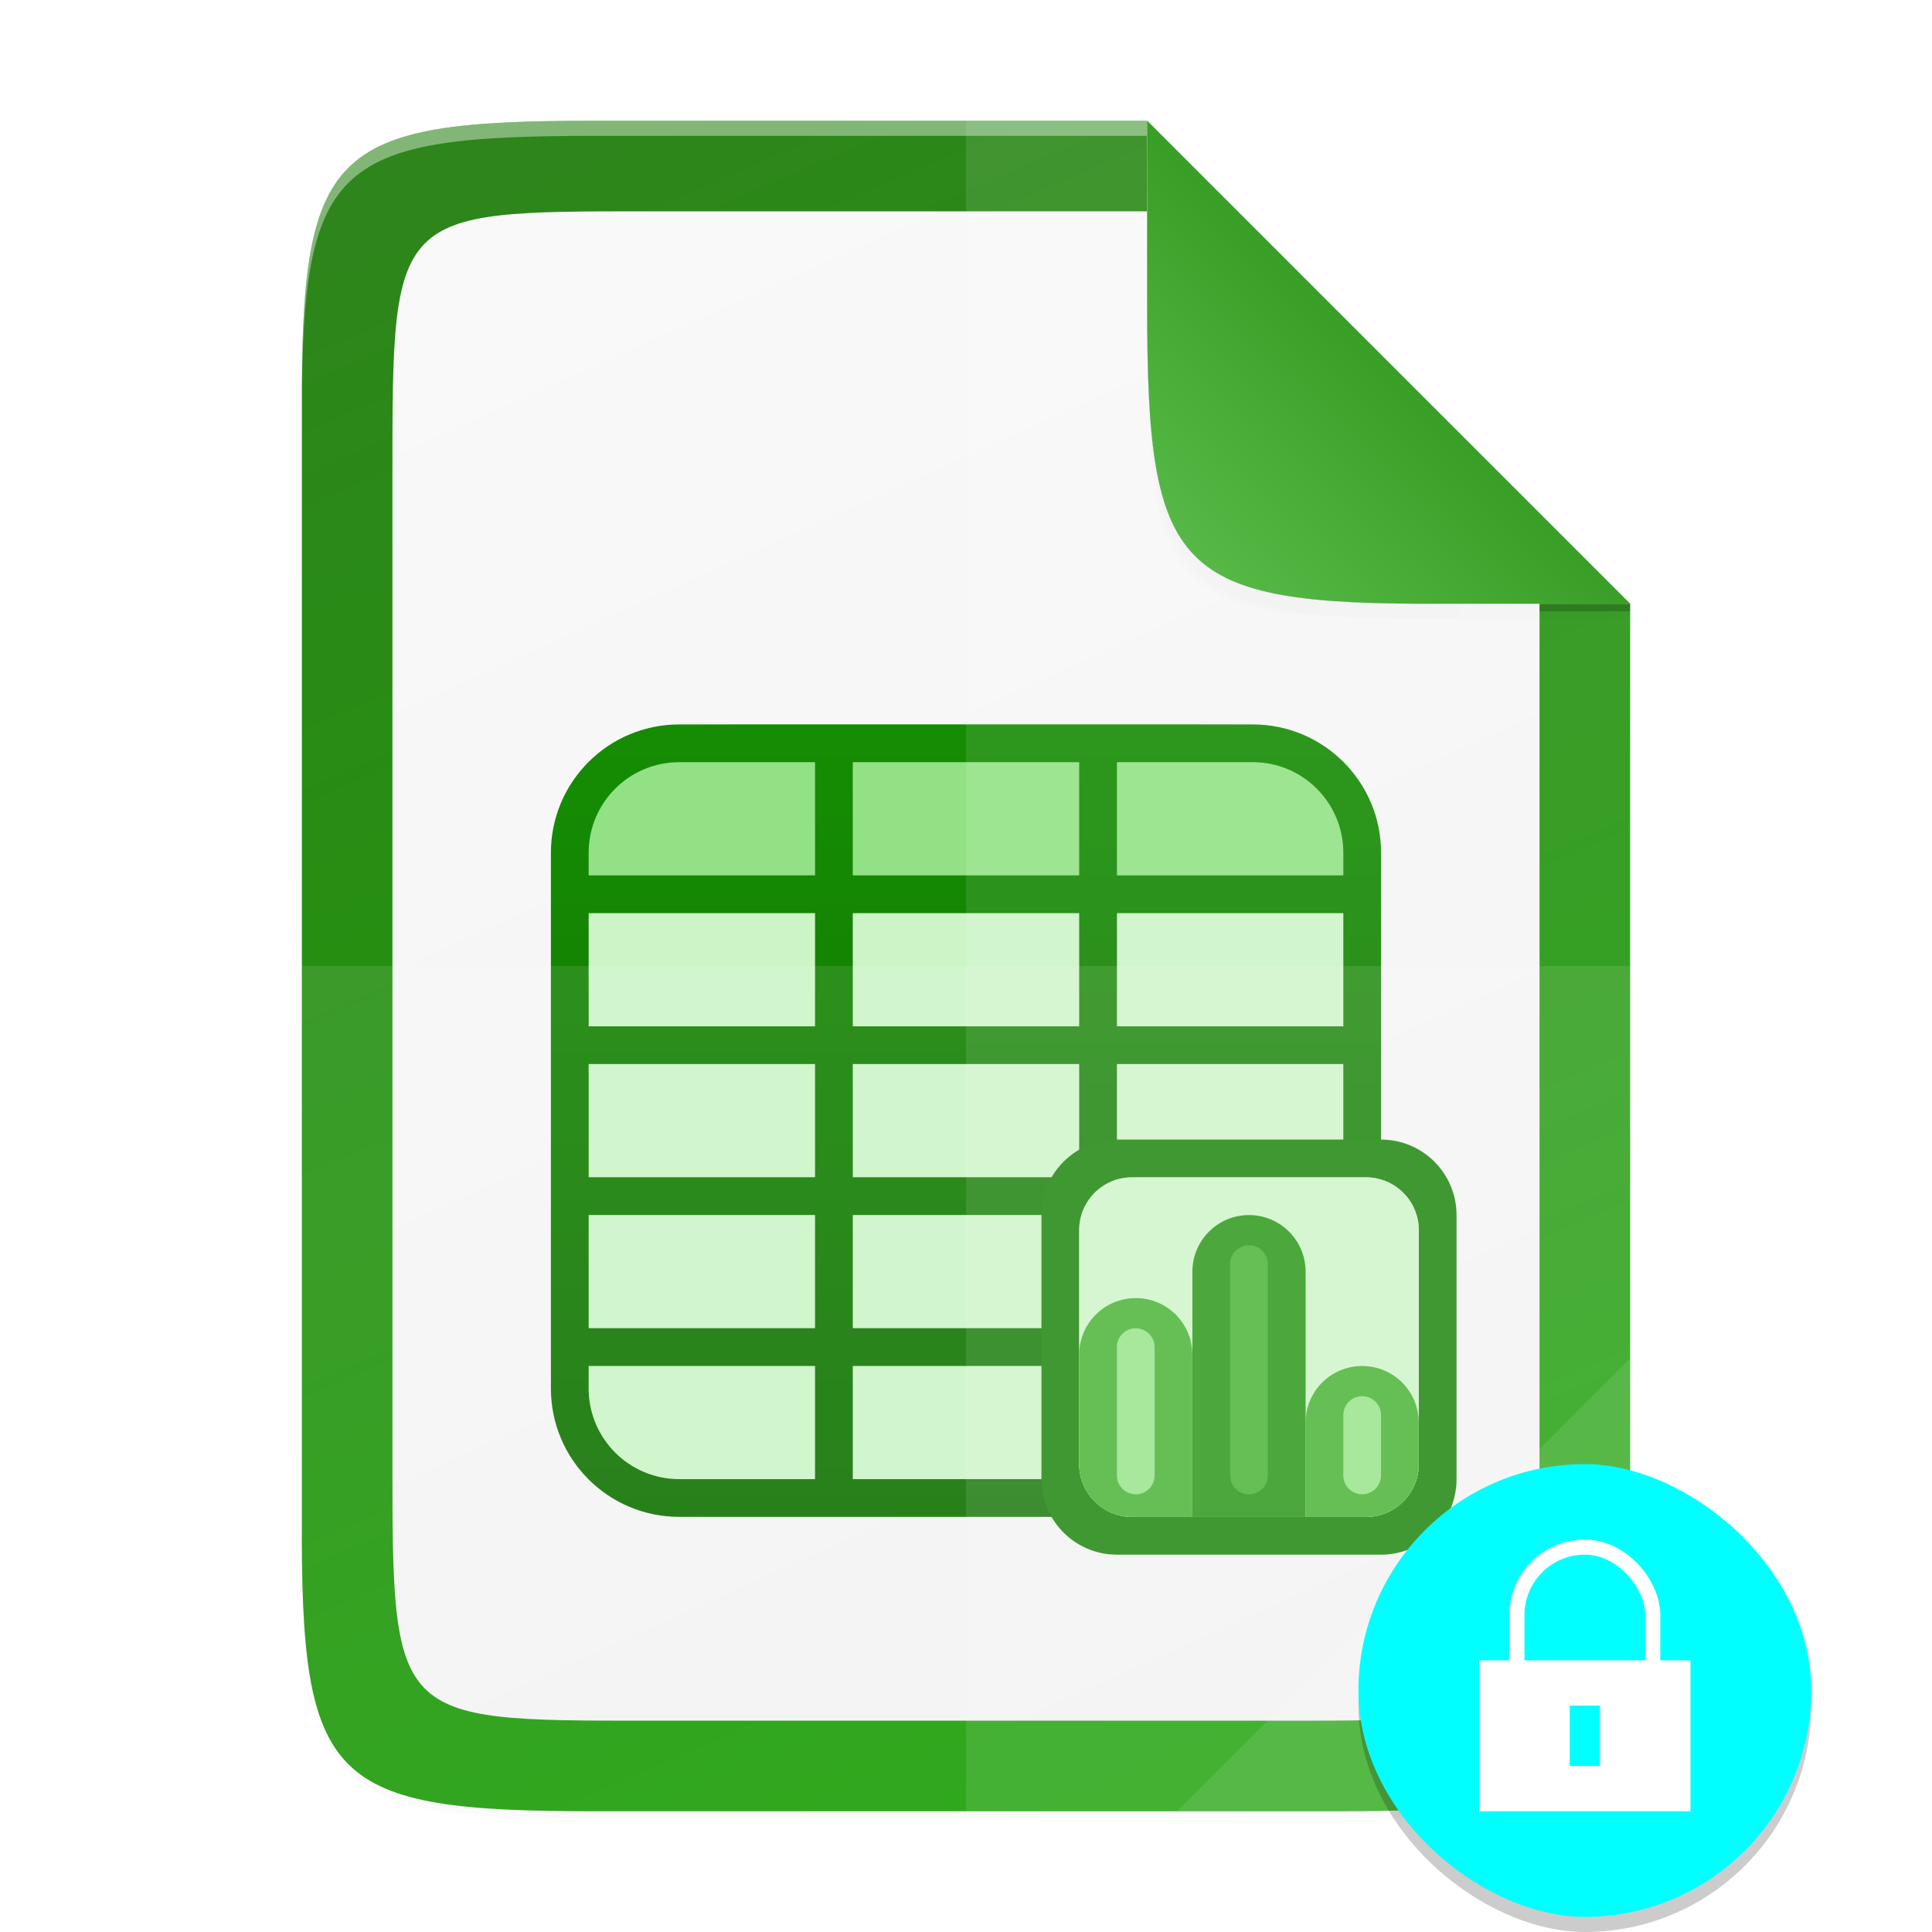 <?xml version="1.0" encoding="UTF-8" standalone="no"?>
<svg
   height="128"
   width="128"
   version="1.1"
   id="svg29"
   sodipodi:docname="128x128_calc_doc-p.svg"
   inkscape:export-filename="/home/jupiter007/Libreoffice yaru theme fullcolor/build/sfx2/res/128x128_calc_doc-p.png"
   inkscape:export-xdpi="95"
   inkscape:export-ydpi="95"
   inkscape:version="1.2 (1:1.2.1+202207142221+cd75a1ee6d)"
   xmlns:inkscape="http://www.inkscape.org/namespaces/inkscape"
   xmlns:sodipodi="http://sodipodi.sourceforge.net/DTD/sodipodi-0.dtd"
   xmlns:xlink="http://www.w3.org/1999/xlink"
   xmlns="http://www.w3.org/2000/svg"
   xmlns:svg="http://www.w3.org/2000/svg"
   xmlns:rdf="http://www.w3.org/1999/02/22-rdf-syntax-ns#"
   xmlns:cc="http://creativecommons.org/ns#"
   xmlns:dc="http://purl.org/dc/elements/1.1/">
  <defs
     id="defs33">
    <linearGradient
       id="linearGradient6430">
      <stop
         offset="0"
         style="stop-color:#18a003;stop-opacity:1"
         id="stop6426" />
      <stop
         offset="1"
         style="stop-color:#2e851b;stop-opacity:1"
         id="stop6428" />
    </linearGradient>
    <linearGradient
       id="linearGradient13214">
      <stop
         id="stop13216"
         style="stop-color:#18a303;stop-opacity:1"
         offset="0" />
      <stop
         id="stop13218"
         style="stop-color:#106802;stop-opacity:1"
         offset="1" />
    </linearGradient>
    <linearGradient
       id="linearGradient15606-6">
      <stop
         style="stop-color: rgb(255, 255, 255); stop-opacity: 0.588;"
         offset="0"
         id="stop15608-8" />
      <stop
         style="stop-color: rgb(255, 255, 255); stop-opacity: 0.863;"
         offset="1"
         id="stop15610-7" />
    </linearGradient>
    <linearGradient
       id="_Linear17"
       x1="0"
       y1="0"
       x2="1"
       y2="0"
       gradientUnits="userSpaceOnUse"
       gradientTransform="matrix(0,235,-235,0,106.005,28)">
      <stop
         offset="0"
         style="stop-color:rgb(24,163,3);stop-opacity:1"
         id="stop427" />
      <stop
         offset="1"
         style="stop-color:rgb(16,104,2);stop-opacity:1"
         id="stop429" />
    </linearGradient>
    <filter
       inkscape:collect="always"
       style="color-interpolation-filters:sRGB"
       id="filter4346"
       x="-0.014"
       width="1.029"
       y="-0.011"
       height="1.023">
      <feGaussianBlur
         inkscape:collect="always"
         stdDeviation="2.12"
         id="feGaussianBlur4348" />
    </filter>
    <filter
       inkscape:collect="always"
       style="color-interpolation-filters:sRGB"
       id="filter4380"
       x="-0.058"
       width="1.116"
       y="-0.045"
       height="1.091">
      <feGaussianBlur
         inkscape:collect="always"
         stdDeviation="8.48"
         id="feGaussianBlur4382" />
    </filter>
    <linearGradient
       gradientUnits="userSpaceOnUse"
       y2="383.928"
       x2="0"
       y1="172.06"
       x1="494.345"
       id="linearGradient4226"
       xlink:href="#linearGradient16945"
       inkscape:collect="always"
       gradientTransform="matrix(0,-0.227,0.227,0,1.019,120)" />
    <linearGradient
       id="linearGradient16945">
      <stop
         offset="0"
         style="stop-color:#2e851b;stop-opacity:1"
         id="stop16941" />
      <stop
         offset="1"
         style="stop-color:#18a003;stop-opacity:1"
         id="stop16943" />
    </linearGradient>
    <linearGradient
       gradientUnits="userSpaceOnUse"
       y2="169.681"
       x2="494.345"
       y1="386.308"
       x1="-2.207"
       id="linearGradient4226-8"
       xlink:href="#linearGradient4338"
       inkscape:collect="always"
       gradientTransform="matrix(0,-0.202,0.196,0,9.607,114)" />
    <linearGradient
       inkscape:collect="always"
       id="linearGradient4338">
      <stop
         style="stop-color:#f2f2f2;stop-opacity:1"
         offset="0"
         id="stop4340" />
      <stop
         style="stop-color:#f9f9f9;stop-opacity:1"
         offset="1"
         id="stop4342" />
    </linearGradient>
    <radialGradient
       inkscape:collect="always"
       xlink:href="#linearGradient1750"
       id="radialGradient1752"
       cx="179.993"
       cy="103.282"
       fx="179.993"
       fy="103.282"
       r="35.069"
       gradientTransform="matrix(1.369,-2.0954866e-7,2.0316901e-7,1.353,-117.362,-110.726)"
       gradientUnits="userSpaceOnUse" />
    <linearGradient
       inkscape:collect="always"
       id="linearGradient1750">
      <stop
         style="stop-color:#000000;stop-opacity:1;"
         offset="0"
         id="stop1746" />
      <stop
         style="stop-color:#000000;stop-opacity:0;"
         offset="1"
         id="stop1748" />
    </linearGradient>
    <filter
       inkscape:collect="always"
       style="color-interpolation-filters:sRGB"
       id="filter2553"
       x="-0.074"
       width="1.149"
       y="-0.072"
       height="1.144">
      <feGaussianBlur
         inkscape:collect="always"
         stdDeviation="1.98"
         id="feGaussianBlur2555" />
    </filter>
    <filter
       inkscape:collect="always"
       style="color-interpolation-filters:sRGB"
       id="filter8603"
       x="-0.037"
       width="1.074"
       y="-0.036"
       height="1.072">
      <feGaussianBlur
         inkscape:collect="always"
         stdDeviation="0.99"
         id="feGaussianBlur8605" />
    </filter>
    <linearGradient
       inkscape:collect="always"
       xlink:href="#linearGradient12717"
       id="linearGradient12719"
       x1="208"
       y1="76"
       x2="182.595"
       y2="101.92"
       gradientUnits="userSpaceOnUse"
       gradientTransform="matrix(0.5,0,0,0.5,-12,-14)" />
    <linearGradient
       inkscape:collect="always"
       id="linearGradient12717">
      <stop
         style="stop-color:#259dd1;stop-opacity:1;"
         offset="0"
         id="stop12713" />
      <stop
         style="stop-color:#75b4d1;stop-opacity:1"
         offset="1"
         id="stop12715" />
    </linearGradient>
    <linearGradient
       inkscape:collect="always"
       xlink:href="#linearGradient16951"
       id="linearGradient12719-7"
       x1="208"
       y1="76"
       x2="182.595"
       y2="101.92"
       gradientUnits="userSpaceOnUse"
       gradientTransform="matrix(0.5,0,0,0.5,-12,-14)" />
    <linearGradient
       id="linearGradient16951">
      <stop
         id="stop16947"
         style="stop-color:#399e26;stop-opacity:1"
         offset="0" />
      <stop
         id="stop16949"
         style="stop-color:#56b946;stop-opacity:1"
         offset="1" />
    </linearGradient>
  </defs>
  <sodipodi:namedview
     pagecolor="#ffffff"
     bordercolor="#666666"
     borderopacity="1"
     objecttolerance="10"
     gridtolerance="10"
     guidetolerance="10"
     inkscape:pageopacity="0"
     inkscape:pageshadow="2"
     inkscape:window-width="1920"
     inkscape:window-height="1043"
     id="namedview31"
     showgrid="true"
     inkscape:zoom="3.6875"
     inkscape:cx="86.101695"
     inkscape:cy="71.864407"
     inkscape:window-x="0"
     inkscape:window-y="0"
     inkscape:window-maximized="1"
     inkscape:current-layer="svg29"
     inkscape:document-rotation="0"
     inkscape:pagecheckerboard="0"
     inkscape:showpageshadow="2"
     inkscape:deskcolor="#d1d1d1">
    <inkscape:grid
       type="xygrid"
       id="grid1593" />
  </sodipodi:namedview>
  <linearGradient
     id="a"
     gradientUnits="userSpaceOnUse"
     x1="42"
     x2="86.4"
     y1="965.362"
     y2="1010.762">
    <stop
       offset="0"
       stop-color="#383e51"
       id="stop2" />
    <stop
       offset="1"
       stop-color="#655c6f"
       stop-opacity="0"
       id="stop4" />
  </linearGradient>
  <linearGradient
     id="b"
     gradientTransform="matrix(2.036 0 0 1.931 -1077.964 -472.865)"
     gradientUnits="userSpaceOnUse"
     x1="560.786"
     x2="560.786"
     y1="785.706"
     y2="727.707">
    <stop
       offset="0"
       stop-color="#26c281"
       id="stop7" />
    <stop
       offset="1"
       stop-color="#3fc380"
       id="stop9" />
  </linearGradient>
  <linearGradient
     id="c"
     gradientUnits="userSpaceOnUse"
     x1="65"
     x2="65"
     y1="1010.362"
     y2="966.362">
    <stop
       offset="0"
       stop-color="#70e4b3"
       id="stop12" />
    <stop
       offset="1"
       stop-color="#c8f0dc"
       id="stop14" />
  </linearGradient>
  <path
     style="color:#000000;display:inline;overflow:visible;visibility:visible;opacity:0.1;fill:#000000;fill-opacity:1;fill-rule:nonzero;stroke:none;stroke-width:2;marker:none;filter:url(#filter4346);enable-background:accumulate"
     d="m 189.843,74 c -70.593,0 -78.189,7.251 -77.843,77.987 v 146.013 146.013 c -0.346,70.736 7.25,77.987 77.843,77.987 h 196.314 c 70.593,0 76.007,-7.274 77.843,-77.987 v -146.013 -98 l -128,-126 z"
     id="rect4158-9"
     inkscape:connector-curvature="0"
     sodipodi:nodetypes="scccssscccs"
     transform="matrix(0.25,0,0,0.25,-8,-10)" />
  <path
     sodipodi:nodetypes="scccssscccs"
     inkscape:connector-curvature="0"
     id="path4350"
     d="m 189.843,74 c -70.593,0 -78.189,7.251 -77.843,77.987 v 146.013 146.013 c -0.346,70.736 7.25,77.987 77.843,77.987 h 196.314 c 70.593,0 77.843,-7.25 77.843,-77.987 v -146.013 -96 l -128,-128 z"
     style="color:#000000;display:inline;overflow:visible;visibility:visible;opacity:0.1;fill:#000000;fill-opacity:1;fill-rule:nonzero;stroke:none;stroke-width:2;marker:none;filter:url(#filter4380);enable-background:accumulate"
     transform="matrix(0.25,0,0,0.25,-8,-10)" />
  <path
     style="color:#000000;display:inline;overflow:visible;visibility:visible;fill:url(#linearGradient4226);fill-opacity:1;fill-rule:nonzero;stroke:none;stroke-width:0.5;marker:none;enable-background:accumulate"
     d="m 39.461,8 c -17.648,0 -19.547,1.813 -19.461,19.497 v 36.503 36.503 c -0.086,17.684 1.812,19.497 19.461,19.497 h 49.078 c 17.648,0 19.461,-1.812 19.461,-19.497 v -36.503 -24 l -32,-32 z"
     id="rect4158"
     inkscape:connector-curvature="0"
     sodipodi:nodetypes="scccssscccs" />
  <path
     style="color:#000000;display:inline;overflow:visible;visibility:visible;opacity:0.4;fill:#ffffff;fill-opacity:1;fill-rule:nonzero;stroke:none;stroke-width:0.5;marker:none;enable-background:accumulate"
     d="m 39.461,8 c -17.648,0 -19.547,1.813 -19.461,19.497 v 1 c -0.086,-17.684 1.813,-19.497 19.461,-19.497 h 36.539 v -1 z"
     id="path931"
     inkscape:connector-curvature="0"
     sodipodi:nodetypes="sccsccs" />
  <path
     style="color:#000000;display:inline;overflow:visible;visibility:visible;fill:url(#linearGradient4226-8);fill-opacity:1;fill-rule:nonzero;stroke:none;stroke-width:0.5;marker:none;enable-background:accumulate"
     d="m 42.806,14 c -16.806,0 -16.806,0 -16.807,17.408 v 32.592 32.592 c 3.69e-4,17.408 3.69e-4,17.408 16.807,17.408 h 42.385 c 16.809,0 16.807,0 16.807,-17.408 v -32.592 -25.429 l -23.636,-24.571 z"
     id="rect4158-1"
     inkscape:connector-curvature="0"
     sodipodi:nodetypes="scccssscccs" />
  <g
     transform="matrix(0.5,0,0,0.5,-19.003,-10.999)"
     id="g268"
     style="clip-rule:evenodd;display:inline;fill-rule:evenodd;enable-background:new">
    <path
       d="m 200.005,118 h -68 c -11.598,0 -21,9.403 -21,21 v 63 c 0,11.598 9.402,21 21,21 h 68 c 11.598,0 21,-9.402 21,-21 v -63 c 0,-11.597 -9.402,-21 -21,-21 z"
       style="fill:#ccf4c6;fill-rule:nonzero"
       id="path266" />
  </g>
  <g
     transform="matrix(0.5,0,0,0.5,-19.003,-10.999)"
     id="g272"
     style="clip-rule:evenodd;display:inline;fill-rule:evenodd;enable-background:new">
    <path
       d="m 196.005,118 h -60 c -13.807,0 -25,11.194 -25,25.001 h 110 c 0,-13.807 -11.193,-25.001 -25,-25.001 z"
       style="fill:#92e285;fill-rule:nonzero"
       id="path270" />
  </g>
  <g
     transform="matrix(0.5,0,0,0.5,-19.003,-10.999)"
     id="g276"
     style="clip-rule:evenodd;display:inline;fill-rule:evenodd;enable-background:new">
    <path
       d="m 128.005,117.99 c -9.389,0 -17,7.611 -17,17 v 71 c 0,9.389 7.611,17 17,17 h 76 c 9.389,0 17,-7.611 17,-17 v -71 c 0,-9.389 -7.611,-17 -17,-17 z m -12,17 c 0,-6.628 5.373,-12 12,-12 h 18 v 15 h -30 z m 35,-12 h 30 v 15 h -30 z m 35,0 h 18 c 6.627,0 12,5.372 12,12 v 3 h -30 z m -70,20 h 30 v 15 h -30 z m 35,0 h 30 v 15 h -30 z m 35,0 h 30 v 15 h -30 z m -70,20 h 30 v 15 h -30 z m 35,0 h 30 v 15 h -30 z m 35,0 h 30 v 15 h -30 z m -70,20 h 30 v 15 h -30 z m 35,0 h 30 v 15 h -30 z m 35,0 h 30 v 15 h -30 z m -70,20 h 30 v 15 h -18 c -6.627,0 -12,-5.373 -12,-12 z m 35,0 h 30 v 15 h -30 z m 35,0 h 30 v 3 c 0,6.627 -5.373,12 -12,12 h -18 z"
       style="fill:url(#_Linear17);fill-rule:nonzero"
       id="path274" />
  </g>
  <g
     transform="matrix(0.5,0,0,0.5,-19.003,-10.999)"
     id="g280"
     style="clip-rule:evenodd;display:inline;fill-rule:evenodd;enable-background:new">
    <path
       d="m 221.005,173 h -35 c -5.523,0 -10,4.477 -10,10 v 35 c 0,5.523 4.477,10 10,10 h 35 c 5.523,0 10,-4.477 10,-10 v -35 c 0,-5.523 -4.477,-10 -10,-10 z"
       style="fill:#148103;fill-rule:nonzero"
       id="path278" />
  </g>
  <g
     transform="matrix(0.5,0,0,0.5,-19.003,-10.999)"
     id="g284"
     style="clip-rule:evenodd;display:inline;fill-rule:evenodd;enable-background:new">
    <path
       d="m 219.005,178 h -31 c -3.866,0 -7,3.134 -7,7 v 31 c 0,3.866 3.134,7 7,7 h 31 c 3.866,0 7,-3.134 7,-7 v -31 c 0,-3.866 -3.134,-7 -7,-7 z"
       style="fill:#cccccc;fill-rule:nonzero"
       id="path282" />
  </g>
  <g
     transform="matrix(0.5,0,0,0.5,-19.003,-10.999)"
     id="g288"
     style="clip-rule:evenodd;display:inline;fill-rule:evenodd;enable-background:new">
    <path
       d="m 219.005,178 h -31 c -3.866,0 -7,3.134 -7,7 v 31 c 0,3.866 3.134,7 7,7 h 31 c 3.866,0 7,-3.134 7,-7 v -31 c 0,-3.866 -3.134,-7 -7,-7 z"
       style="fill:#ccf4c6;fill-rule:nonzero"
       id="path286" />
  </g>
  <g
     transform="matrix(0.5,0,0,0.5,-19.003,-10.999)"
     id="g292"
     style="clip-rule:evenodd;display:inline;fill-rule:evenodd;enable-background:new">
    <path
       d="m 196,223 v -21.5 c 0,-4.142 -3.358,-7.5 -7.5,-7.5 -4.142,0 -7.5,3.358 -7.5,7.5 v 14.519 c 0,3.855 3.126,6.981 6.981,6.981 z"
       style="fill:#41b02f;fill-rule:nonzero"
       id="path290" />
  </g>
  <g
     transform="matrix(0.5,0,0,0.5,-19.003,-10.999)"
     id="g296"
     style="clip-rule:evenodd;display:inline;fill-rule:evenodd;enable-background:new">
    <path
       d="m 211.005,223 v -32.5 c 0,-4.142 -3.358,-7.5 -7.5,-7.5 -4.142,0 -7.5,3.358 -7.5,7.5 v 32.5 z"
       style="fill:#239310;fill-rule:nonzero"
       id="path294" />
  </g>
  <g
     transform="matrix(0.5,0,0,0.5,-19.003,-10.999)"
     id="g300"
     style="clip-rule:evenodd;display:inline;fill-rule:evenodd;enable-background:new">
    <path
       d="m 226,216.022 v -5.522 c 0,-4.142 -3.358,-7.5 -7.5,-7.5 -4.142,0 -7.5,3.358 -7.5,7.5 v 12.5 h 8.022 c 3.854,0 6.978,-3.124 6.978,-6.978 z"
       style="fill:#41b02f;fill-rule:nonzero"
       id="path298" />
  </g>
  <g
     transform="matrix(0.5,0,0,0.5,-19.003,-10.999)"
     id="g304"
     style="clip-rule:evenodd;display:inline;fill-rule:evenodd;enable-background:new">
    <path
       d="m 191,217.5 v -17 c 0,-1.381 -1.119,-2.5 -2.5,-2.5 -1.381,0 -2.5,1.119 -2.5,2.5 v 17 c 0,1.381 1.119,2.5 2.5,2.5 1.381,0 2.5,-1.119 2.5,-2.5 z"
       style="fill:#92e285;fill-rule:nonzero"
       id="path302" />
  </g>
  <g
     transform="matrix(0.5,0,0,0.5,-19.003,-10.999)"
     id="g308"
     style="clip-rule:evenodd;display:inline;fill-rule:evenodd;enable-background:new">
    <path
       d="m 206,217.5 v -28 c 0,-1.381 -1.119,-2.5 -2.5,-2.5 -1.381,0 -2.5,1.119 -2.5,2.5 v 28 c 0,1.381 1.119,2.5 2.5,2.5 1.381,0 2.5,-1.119 2.5,-2.5 z"
       style="fill:#41b02f;fill-rule:nonzero"
       id="path306" />
  </g>
  <g
     transform="matrix(0.5,0,0,0.5,-19.003,-10.999)"
     id="g312"
     style="clip-rule:evenodd;display:inline;fill-rule:evenodd;enable-background:new">
    <path
       d="m 221,217.5 v -8 c 0,-1.381 -1.119,-2.5 -2.5,-2.5 -1.381,0 -2.5,1.119 -2.5,2.5 v 8 c 0,1.381 1.119,2.5 2.5,2.5 1.381,0 2.5,-1.119 2.5,-2.5 z"
       style="fill:#92e285;fill-rule:nonzero"
       id="path310" />
  </g>
  <path
     style="color:#000000;display:inline;overflow:visible;visibility:visible;opacity:0.1;fill:#ffffff;fill-opacity:1;fill-rule:nonzero;stroke:none;stroke-width:0.5;marker:none;enable-background:accumulate"
     d="m 64,8 v 112 h 24.539 c 17.648,0 19.002,-1.818 19.461,-19.497 v -36.503 -24 l -32,-32 z"
     id="path4231"
     inkscape:connector-curvature="0"
     sodipodi:nodetypes="ccsscccc" />
  <path
     inkscape:connector-curvature="0"
     style="color:#000000;display:inline;overflow:visible;visibility:visible;opacity:0.1;fill:#ffffff;fill-opacity:1;fill-rule:nonzero;stroke:none;stroke-width:0.5;marker:none;enable-background:accumulate"
     d="m 20,64 v 36.503 c -0.086,17.684 1.813,19.497 19.461,19.497 h 49.078 c 17.648,0 19.002,-1.818 19.461,-19.497 v -36.503 z"
     id="path4255"
     sodipodi:nodetypes="ccssscc" />
  <path
     style="color:#000000;display:inline;overflow:visible;visibility:visible;opacity:0.1;fill:#ffffff;fill-opacity:1;fill-rule:nonzero;stroke:none;stroke-width:4;stroke-linecap:butt;stroke-linejoin:miter;stroke-miterlimit:4;stroke-dasharray:none;stroke-dashoffset:0;stroke-opacity:1;marker:none;enable-background:accumulate"
     d="m 78,120 30,-30 v 11.242 c -0.026,16.998 -1.901,18.758 -19.087,18.758 z"
     id="path4254"
     inkscape:connector-curvature="0"
     sodipodi:nodetypes="cccsc" />
  <path
     inkscape:connector-curvature="0"
     style="color:#000000;display:inline;overflow:visible;visibility:visible;opacity:0.1;fill:url(#radialGradient1752);fill-opacity:1;fill-rule:nonzero;stroke:none;stroke-width:1;marker:none;filter:url(#filter2553);enable-background:accumulate"
     d="m 189,35 -64,-66 0.003,24.999 v 1 0.537 c 0,35.294 1.626,39.632 36.994,39.459 z"
     id="rect4158-0-3-6"
     sodipodi:nodetypes="ccccscc"
     transform="matrix(0.5,0,0,0.5,13.5,23.5)" />
  <path
     inkscape:connector-curvature="0"
     style="color:#000000;display:inline;overflow:visible;visibility:visible;opacity:0.1;fill:#000000;fill-opacity:1;fill-rule:nonzero;stroke:none;stroke-width:1;marker:none;filter:url(#filter8603);enable-background:accumulate"
     d="m 189,35 v -2 l -64,-64 v 0 24.999 1 0.537 c 0,34.464 4,39.464 36.994,39.459 z"
     id="rect4158-0-3-2"
     sodipodi:nodetypes="ccccccscc"
     transform="matrix(0.5,0,0,0.5,13.5,23.5)" />
  <path
     inkscape:connector-curvature="0"
     style="color:#000000;display:inline;overflow:visible;visibility:visible;fill:url(#linearGradient12719);fill-opacity:1;fill-rule:nonzero;stroke:none;stroke-width:0.5;marker:none;enable-background:accumulate"
     d="m 107.999,39.997 -31.997,-31.997 v 11.499 0.5 0.269 c 0,17.647 1.813,19.816 19.497,19.729 z"
     id="rect4158-0-3" />
  <path
     inkscape:connector-curvature="0"
     style="color:#000000;display:inline;overflow:visible;visibility:visible;fill:#ffffff;fill-opacity:1;fill-rule:nonzero;stroke:none;stroke-width:0.5;marker:none;enable-background:accumulate"
     d="m 107.999,39.997 -31.997,-31.997 v 11.499 0.5 0.269 c 0,17.647 1.813,19.816 19.497,19.729 z"
     id="rect4158-0-3-8" />
  <path
     inkscape:connector-curvature="0"
     style="color:#000000;display:inline;overflow:visible;visibility:visible;fill:url(#linearGradient12719-7);fill-opacity:1;fill-rule:nonzero;stroke:none;stroke-width:0.5;marker:none;enable-background:accumulate"
     d="m 107.999,39.997 -31.997,-31.997 v 11.499 0.5 0.269 c 0,17.647 1.813,19.816 19.497,19.729 z"
     id="rect4158-0-3-27" />
  <rect
     style="display:inline;opacity:0.2;fill:#000000;fill-opacity:1;stroke:none;stroke-width:4.532;stroke-linecap:round;stroke-linejoin:round;stroke-miterlimit:4;stroke-dasharray:none;stroke-opacity:1;enable-background:new"
     id="rect12851"
     width="6"
     height="0.5"
     x="102"
     y="40" />
  <rect
     transform="matrix(0,-1,-1,0,0,0)"
     style="display:inline;opacity:0.2;fill:#000000;fill-opacity:1;stroke:none;stroke-width:1.034;stroke-opacity:0.251;enable-background:new"
     id="rect876"
     width="30"
     height="30"
     x="-128"
     y="-120"
     rx="15"
     ry="15" />
  <rect
     ry="15"
     rx="15"
     y="-120"
     x="-127"
     height="30"
     width="30"
     id="rect4412"
     style="display:inline;fill:#00ffff;fill-opacity:1;stroke:none;stroke-width:1.034;stroke-opacity:0.251;enable-background:new"
     transform="matrix(0,-1,-1,0,0,0)" />
  <g
     id="g901"
     style="display:inline;enable-background:new"
     transform="translate(-231,-36)">
    <rect
       y="146"
       x="329"
       height="10"
       width="14"
       id="rect890"
       style="opacity:1;fill:#ffffff;fill-opacity:1;stroke:none;stroke-width:1;stroke-linecap:butt;stroke-linejoin:round;stroke-miterlimit:4;stroke-dasharray:none;stroke-dashoffset:1;stroke-opacity:1" />
    <rect
       ry="4.5"
       y="138.5"
       x="331.5"
       height="14"
       width="9"
       id="rect888"
       style="opacity:1;fill:none;fill-opacity:1;stroke:#ffffff;stroke-width:1;stroke-linecap:butt;stroke-linejoin:round;stroke-miterlimit:4;stroke-dasharray:none;stroke-dashoffset:1;stroke-opacity:1"
       rx="4.5" />
    <path
       sodipodi:nodetypes="ccccc"
       style="color:#000000;font-style:normal;font-variant:normal;font-weight:normal;font-stretch:normal;font-size:medium;line-height:normal;font-family:sans-serif;font-variant-ligatures:none;font-variant-position:normal;font-variant-caps:normal;font-variant-numeric:normal;font-variant-alternates:normal;font-feature-settings:normal;text-indent:0;text-align:start;text-decoration:none;text-decoration-line:none;text-decoration-style:solid;text-decoration-color:#000000;letter-spacing:normal;word-spacing:normal;text-transform:none;writing-mode:lr-tb;direction:ltr;baseline-shift:baseline;text-anchor:start;white-space:normal;shape-padding:0;clip-rule:nonzero;display:inline;overflow:visible;visibility:visible;opacity:1;isolation:auto;mix-blend-mode:normal;color-interpolation:sRGB;color-interpolation-filters:linearRGB;solid-color:#000000;solid-opacity:1;fill:#00ffff;fill-opacity:1;fill-rule:nonzero;stroke:none;stroke-width:4.899;stroke-linecap:butt;stroke-linejoin:miter;stroke-miterlimit:4;stroke-dasharray:none;stroke-dashoffset:0;stroke-opacity:1;marker:none;color-rendering:auto;image-rendering:auto;shape-rendering:auto;text-rendering:auto;enable-background:accumulate"
       d="m 337,149 v 4 h -2 v -4 z"
       id="path882"
       inkscape:connector-curvature="0" />
  </g>
</svg>
